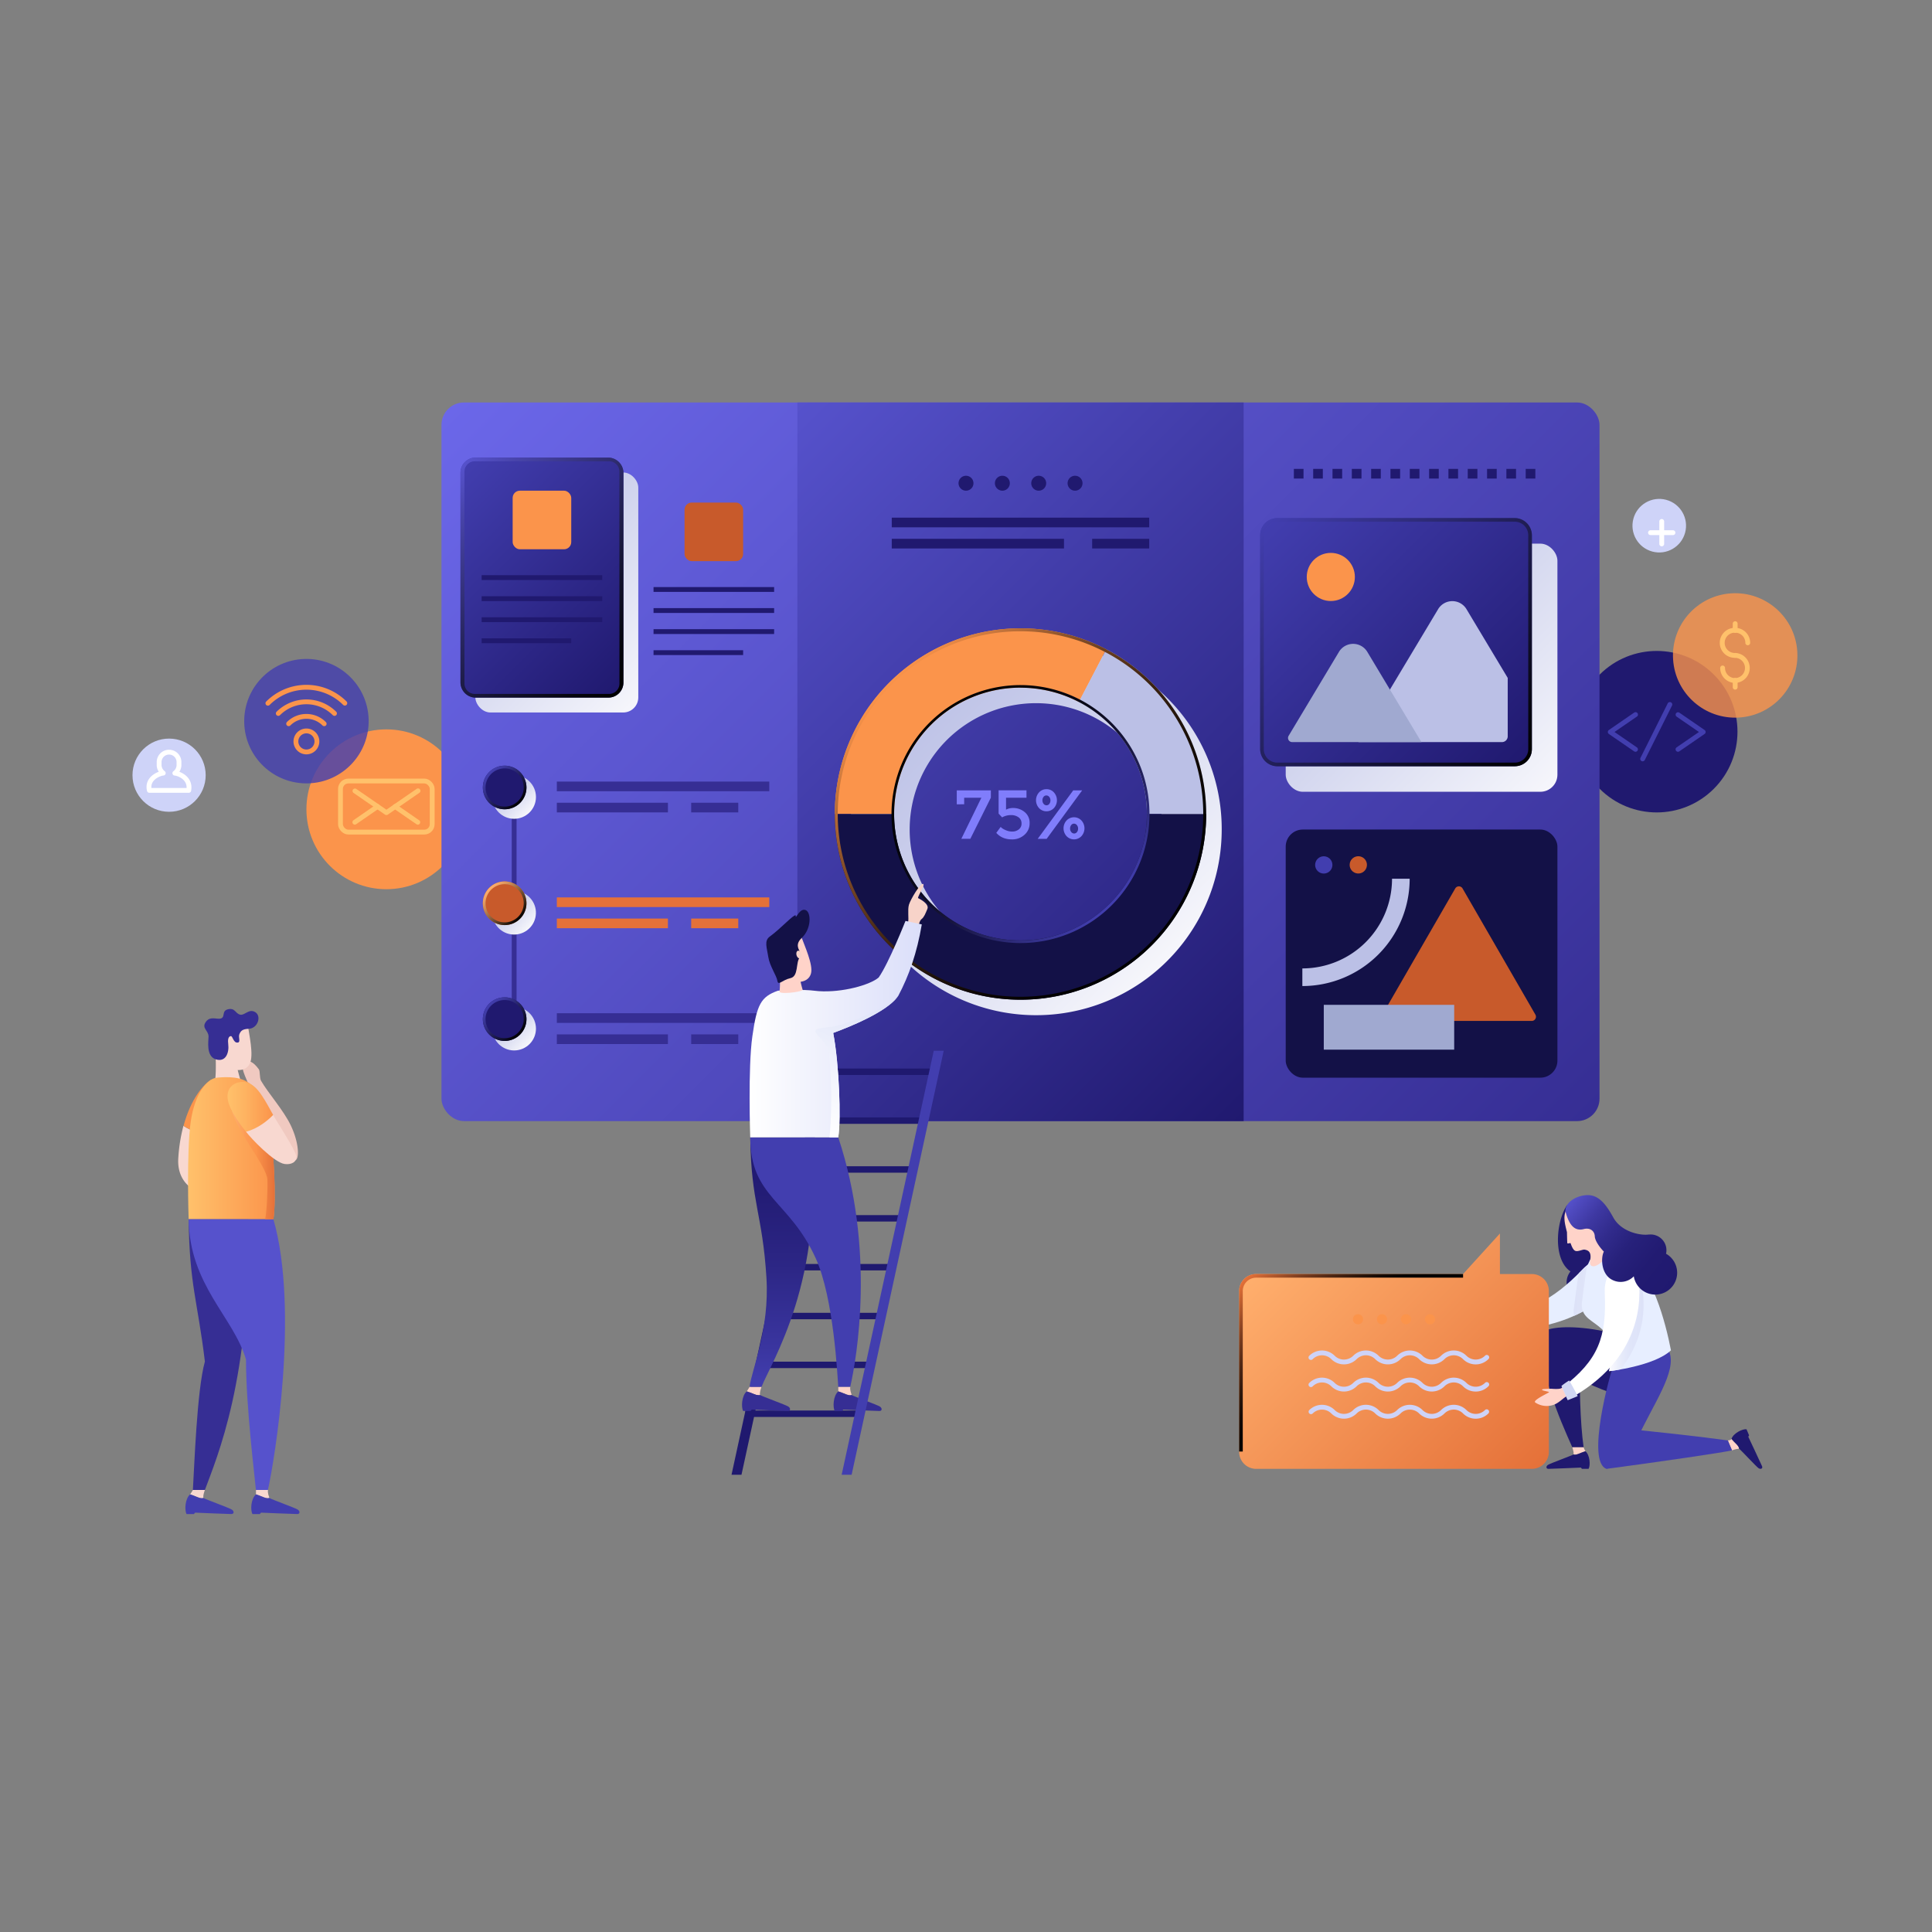 <svg id="SvgjsSvg2193" width="550" height="550" xmlns="http://www.w3.org/2000/svg" version="1.1" xmlns:xlink="http://www.w3.org/1999/xlink" xmlns:svgjs="http://svgjs.com/svgjs"><rect width="100%" height="100%" fill="#808080" stroke="none"/><defs id="SvgjsDefs2194"></defs><g id="SvgjsG2195"><svg xmlns="http://www.w3.org/2000/svg" xmlns:xlink="http://www.w3.org/1999/xlink" viewBox="0 0 1600 1200" width="550" height="550"><defs><linearGradient id="e" x1="1228.23" x2="462.02" y1="813.99" y2="47.77" gradientUnits="userSpaceOnUse"><stop offset="0" stop-color="#362e94" class="stopColor362e94 svgShape"></stop><stop offset="1" stop-color="#6b67e9" class="stopColor6b67e9 svgShape"></stop></linearGradient><linearGradient id="f" x1="1086.31" x2="603.95" y1="672.06" y2="189.7" gradientUnits="userSpaceOnUse"><stop offset="0" stop-color="#20196f" class="stopColor20196f svgShape"></stop><stop offset="1" stop-color="#5652cc" class="stopColor5652cc svgShape"></stop></linearGradient><linearGradient id="a" x1="966.69" x2="749.24" y1="595.72" y2="378.27" gradientUnits="userSpaceOnUse"><stop offset="0" stop-color="#f6f6fb" class="stopColorf6f6fb svgShape"></stop><stop offset=".1" stop-color="#eff0f9" class="stopColoreff0f9 svgShape"></stop><stop offset=".69" stop-color="#c9cdeb" class="stopColorc9cdeb svgShape"></stop><stop offset="1" stop-color="#bbc0e6" class="stopColorbbc0e6 svgShape"></stop></linearGradient><linearGradient id="g" x1="953.87" x2="736.39" y1="582.87" y2="365.4" gradientUnits="userSpaceOnUse"><stop offset="0" stop-color="#000000" class="stopColor000000 svgShape"></stop><stop offset=".13" stop-color="#040201" class="stopColor040201 svgShape"></stop><stop offset=".26" stop-color="#100905" class="stopColor100905 svgShape"></stop><stop offset=".38" stop-color="#23150b" class="stopColor23150b svgShape"></stop><stop offset=".51" stop-color="#3f2513" class="stopColor3f2513 svgShape"></stop><stop offset=".63" stop-color="#633a1e" class="stopColor633a1e svgShape"></stop><stop offset=".76" stop-color="#8e542b" class="stopColor8e542b svgShape"></stop><stop offset=".88" stop-color="#c1723a" class="stopColorc1723a svgShape"></stop><stop offset="1" stop-color="#fb944b" class="stopColorfb944b svgShape"></stop></linearGradient><linearGradient id="h" x1="1402.98" x2="1251.92" y1="775.81" y2="624.75" gradientTransform="rotate(180 1086.29 587.205)" gradientUnits="userSpaceOnUse"><stop offset="0" stop-color="#000000" class="stopColor000000 svgShape"></stop><stop offset=".15" stop-color="#010104" class="stopColor010104 svgShape"></stop><stop offset=".31" stop-color="#060610" class="stopColor060610 svgShape"></stop><stop offset=".46" stop-color="#0d0d23" class="stopColor0d0d23 svgShape"></stop><stop offset=".61" stop-color="#18163f" class="stopColor18163f svgShape"></stop><stop offset=".75" stop-color="#252363" class="stopColor252363 svgShape"></stop><stop offset=".9" stop-color="#35328e" class="stopColor35328e svgShape"></stop><stop offset="1" stop-color="#423eaf" class="stopColor423eaf svgShape"></stop></linearGradient><linearGradient id="i" x1="540.91" x2="381.37" y1="370.44" y2="210.91" xlink:href="#a"></linearGradient><linearGradient id="c" x1="528.58" x2="369.05" y1="358.12" y2="198.58" gradientUnits="userSpaceOnUse"><stop offset="0" stop-color="#20196f" class="stopColor20196f svgShape"></stop><stop offset="1" stop-color="#423eaf" class="stopColor423eaf svgShape"></stop></linearGradient><linearGradient id="j" x1="528.58" x2="369.05" y1="358.12" y2="198.58" gradientUnits="userSpaceOnUse"><stop offset="0" stop-color="#000000" class="stopColor000000 svgShape"></stop><stop offset=".11" stop-color="#05050c" class="stopColor05050c svgShape"></stop><stop offset=".3" stop-color="#13122d" class="stopColor13122d svgShape"></stop><stop offset=".56" stop-color="#292762" class="stopColor292762 svgShape"></stop><stop offset=".87" stop-color="#4844aa" class="stopColor4844aa svgShape"></stop><stop offset="1" stop-color="#5652cc" class="stopColor5652cc svgShape"></stop></linearGradient><linearGradient id="k" x1="438.57" x2="413.03" y1="472.81" y2="447.27" xlink:href="#a"></linearGradient><linearGradient id="b" x1="430.69" x2="405.15" y1="464.93" y2="439.39" gradientUnits="userSpaceOnUse"><stop offset="0" stop-color="#000000" class="stopColor000000 svgShape"></stop><stop offset=".3" stop-color="#17163e" class="stopColor17163e svgShape"></stop><stop offset=".63" stop-color="#2e2b7b" class="stopColor2e2b7b svgShape"></stop><stop offset=".87" stop-color="#3d39a1" class="stopColor3d39a1 svgShape"></stop><stop offset="1" stop-color="#423eaf" class="stopColor423eaf svgShape"></stop></linearGradient><linearGradient id="l" x1="438.57" x2="413.03" y1="568.72" y2="543.18" gradientTransform="rotate(81.99 425.799 555.908)" xlink:href="#a"></linearGradient><linearGradient id="m" x1="430.69" x2="405.15" y1="560.85" y2="535.31" gradientUnits="userSpaceOnUse"><stop offset="0" stop-color="#000000" class="stopColor000000 svgShape"></stop><stop offset=".19" stop-color="#392718" class="stopColor392718 svgShape"></stop><stop offset=".49" stop-color="#8d613c" class="stopColor8d613c svgShape"></stop><stop offset=".73" stop-color="#ca8b57" class="stopColorca8b57 svgShape"></stop><stop offset=".91" stop-color="#f1a567" class="stopColorf1a567 svgShape"></stop><stop offset="1" stop-color="#ffaf6d" class="stopColorffaf6d svgShape"></stop></linearGradient><linearGradient id="n" x1="438.57" x2="413.03" y1="664.64" y2="639.1" gradientTransform="rotate(22.5 425.784 651.868)" xlink:href="#a"></linearGradient><linearGradient id="o" x1="430.69" x2="405.15" y1="656.76" y2="631.23" xlink:href="#b"></linearGradient><linearGradient id="p" x1="1280.78" x2="1073.79" y1="456.47" y2="249.49" xlink:href="#a"></linearGradient><linearGradient id="q" x1="1259.61" x2="1052.63" y1="435.31" y2="228.32" xlink:href="#c"></linearGradient><linearGradient id="r" x1="1259.61" x2="1052.63" y1="435.31" y2="228.32" gradientUnits="userSpaceOnUse"><stop offset="0" stop-color="#000000" class="stopColor000000 svgShape"></stop><stop offset="1" stop-color="#423eaf" class="stopColor423eaf svgShape"></stop></linearGradient><linearGradient id="d" x1="1303.22" x2="1342.54" y1="866.04" y2="866.04" gradientUnits="userSpaceOnUse"><stop offset="0" stop-color="#dde2f8" class="stopColordde2f8 svgShape"></stop><stop offset=".39" stop-color="#e0e5f9" class="stopColore0e5f9 svgShape"></stop><stop offset=".68" stop-color="#e9edfb" class="stopColore9edfb svgShape"></stop><stop offset=".93" stop-color="#fafafe" class="stopColorfafafe svgShape"></stop><stop offset="1" stop-color="#ffffff" class="stopColorfff svgShape"></stop></linearGradient><linearGradient id="s" x1="1255.12" x2="1054.45" y1="1035.78" y2="835.11" gradientUnits="userSpaceOnUse"><stop offset="0" stop-color="#e57139" class="stopColore57139 svgShape"></stop><stop offset="1" stop-color="#ffaf6d" class="stopColorffaf6d svgShape"></stop></linearGradient><linearGradient id="t" x1="1130.04" x2="1039.95" y1="939.72" y2="849.62" gradientUnits="userSpaceOnUse"><stop offset=".18" stop-color="#000000" class="stopColor000000 svgShape"></stop><stop offset=".27" stop-color="#050301" class="stopColor050301 svgShape"></stop><stop offset=".38" stop-color="#150a05" class="stopColor150a05 svgShape"></stop><stop offset=".49" stop-color="#2e170b" class="stopColor2e170b svgShape"></stop><stop offset=".62" stop-color="#512814" class="stopColor512814 svgShape"></stop><stop offset=".76" stop-color="#7f3f20" class="stopColor7f3f20 svgShape"></stop><stop offset=".89" stop-color="#b55a2d" class="stopColorb55a2d svgShape"></stop><stop offset="1" stop-color="#e57139" class="stopColore57139 svgShape"></stop></linearGradient><linearGradient id="u" x1="1212.68" x2="1242.6" y1="890.98" y2="890.98" gradientTransform="matrix(-1 0 0 1 2573.85 0)" xlink:href="#d"></linearGradient><linearGradient id="v" x1="1386.27" x2="1297.77" y1="867.78" y2="796.53" gradientUnits="userSpaceOnUse"><stop offset="0" stop-color="#20196f" class="stopColor20196f svgShape"></stop><stop offset=".26" stop-color="#221b72" class="stopColor221b72 svgShape"></stop><stop offset=".46" stop-color="#27217b" class="stopColor27217b svgShape"></stop><stop offset=".63" stop-color="#312b8c" class="stopColor312b8c svgShape"></stop><stop offset=".79" stop-color="#3e38a2" class="stopColor3e38a2 svgShape"></stop><stop offset=".94" stop-color="#4f4abf" class="stopColor4f4abf svgShape"></stop><stop offset="1" stop-color="#5652cc" class="stopColor5652cc svgShape"></stop></linearGradient><linearGradient id="w" x1="155.73" x2="227.52" y1="750.89" y2="750.89" gradientUnits="userSpaceOnUse"><stop offset="0" stop-color="#ffc16b" class="stopColorffc16b svgShape"></stop><stop offset="1" stop-color="#fb944b" class="stopColorfb944b svgShape"></stop></linearGradient><linearGradient id="x" x1="191.92" x2="227.52" y1="764.7" y2="764.7" gradientUnits="userSpaceOnUse"><stop offset="0" stop-color="#ffaf6d" class="stopColorffaf6d svgShape"></stop><stop offset=".06" stop-color="#feab68" class="stopColorfeab68 svgShape"></stop><stop offset=".36" stop-color="#fc9a53" class="stopColorfc9a53 svgShape"></stop><stop offset=".56" stop-color="#fb944b" class="stopColorfb944b svgShape"></stop><stop offset="1" stop-color="#e57139" class="stopColore57139 svgShape"></stop></linearGradient><linearGradient id="y" x1="188.41" x2="226.21" y1="716.58" y2="716.58" gradientUnits="userSpaceOnUse"><stop offset="0" stop-color="#ffc16b" class="stopColorffc16b svgShape"></stop><stop offset=".39" stop-color="#feb361" class="stopColorfeb361 svgShape"></stop><stop offset="1" stop-color="#fb944b" class="stopColorfb944b svgShape"></stop></linearGradient><linearGradient id="z" x1="646.94" x2="646.94" y1="948.65" y2="741.93" gradientUnits="userSpaceOnUse"><stop offset="0" stop-color="#423eaf" class="stopColor423eaf svgShape"></stop><stop offset=".16" stop-color="#3a359f" class="stopColor3a359f svgShape"></stop><stop offset=".49" stop-color="#2c2685" class="stopColor2c2685 svgShape"></stop><stop offset=".78" stop-color="#231c75" class="stopColor231c75 svgShape"></stop><stop offset="1" stop-color="#20196f" class="stopColor20196f svgShape"></stop></linearGradient><linearGradient id="A" x1="620.82" x2="840.48" y1="652.3" y2="652.3" gradientUnits="userSpaceOnUse"><stop offset="0" stop-color="#ffffff" class="stopColorfff svgShape"></stop><stop offset=".18" stop-color="#f4f5fd" class="stopColorf4f5fd svgShape"></stop><stop offset=".7" stop-color="#d8dcf9" class="stopColord8dcf9 svgShape"></stop><stop offset="1" stop-color="#ced3f8" class="stopColorced3f8 svgShape"></stop></linearGradient><linearGradient id="B" x1="668.41" x2="721.1" y1="733.65" y2="618.15" gradientUnits="userSpaceOnUse"><stop offset="0" stop-color="#ffffff" class="stopColorfff svgShape"></stop><stop offset="1" stop-color="#dde2f8" class="stopColordde2f8 svgShape"></stop></linearGradient></defs><g data-name="Man on stairs"><g data-name="Front part"><circle cx="140.03" cy="441.98" r="30.31" fill="#ced3f8" class="colorced3f8 svgShape"></circle><path fill="none" stroke="#fff" stroke-linecap="round" stroke-linejoin="round" stroke-width="4" d="M144.8,440.3a8.56,8.56,0,0,0,3.42-6.26h0v-.11c0-.18,0-2.33,0-2.52a8.22,8.22,0,1,0-16.43,0V434h0a8.55,8.55,0,0,0,3.41,6.26c-3.09.22-13.92,4.22-11.49,14.31H156.3C158.19,444.25,147.88,440.51,144.8,440.3Z" class="colorStrokefff svgStroke"></path><circle cx="319.95" cy="470.22" r="66.19" fill="#fb944b" class="colorfb944b svgShape"></circle><rect width="75.95" height="42.3" x="281.97" y="446.81" fill="none" stroke="#ffc16b" stroke-linecap="round" stroke-linejoin="round" stroke-width="4" rx="6.54" class="colorStrokeffc16b svgStroke"></rect><path fill="#ffc16b" d="M320,475a2,2,0,0,1-1.14-.36l-26.08-18a2,2,0,0,1,2.27-3.29L320,470.55l24.95-17.19a2,2,0,1,1,2.26,3.29l-26.08,18A2,2,0,0,1,320,475Z" class="colorffc16b svgShape"></path><path fill="#ffc16b" d="M346 482.92a2 2 0 01-1.13-.36l-18.81-12.95a2 2 0 012.27-3.3l18.8 13a2 2 0 01-1.13 3.65zM293.86 482.92a2 2 0 01-1.13-3.65l18.8-13a2 2 0 012.27 3.3L295 482.56A2 2 0 01293.86 482.92z" class="colorffc16b svgShape"></path><circle cx="253.76" cy="397.24" r="51.53" fill="#423eaf" opacity=".8" transform="rotate(-1.68 253.417 396.657)" class="color423eaf svgShape"></circle><g style="mix-blend-mode:screen"><path fill="none" stroke="#fb944b" stroke-linecap="round" stroke-linejoin="round" stroke-width="4" d="M247.61,420.18a8.7,8.7,0,1,1,12.3,0A8.71,8.71,0,0,1,247.61,420.18Z" class="colorStrokefb944b svgStroke"></path><path fill="#fb944b" d="M268.47,401.36a2,2,0,0,1-1.42-.58,18.78,18.78,0,0,0-26.58,0,2,2,0,1,1-2.83-2.83,22.64,22.64,0,0,1,16.12-6.68h0A22.64,22.64,0,0,1,269.88,398a2,2,0,0,1,0,2.83A2,2,0,0,1,268.47,401.36Z" class="colorfb944b svgShape"></path><path fill="#fb944b" d="M277,392.85a2,2,0,0,1-1.41-.59,30.93,30.93,0,0,0-43.7,0,2,2,0,1,1-2.83-2.83,35,35,0,0,1,49.36,0,2,2,0,0,1-1.42,3.42Z" class="colorfb944b svgShape"></path><path fill="#fb944b" d="M285.58,384.33a2,2,0,0,1-1.41-.59,43.06,43.06,0,0,0-60.81,0,2,2,0,1,1-2.83-2.82,47,47,0,0,1,66.46,0,2,2,0,0,1-1.41,3.41Z" class="colorfb944b svgShape"></path></g><circle cx="1376.18" cy="241.14" r="22.18" fill="#ced3f8" transform="rotate(-75 1371.382 239.586)" class="colorced3f8 svgShape"></circle><path fill="#ffffff" d="M1376.18,252.44a2,2,0,0,1-2-2V231.83a2,2,0,1,1,4,0v18.61A2,2,0,0,1,1376.18,252.44Z" class="colorfff svgShape"></path><path fill="#ffffff" d="M1385.48,243.14h-18.61a2,2,0,0,1,0-4h18.61a2,2,0,0,1,0,4Z" class="colorfff svgShape"></path><circle cx="1372.04" cy="405.95" r="66.87" fill="#20196f" transform="rotate(-45 1372.04 405.952)" class="color20196f svgShape"></circle><path fill="#423eaf" d="M1360.37 430.48a1.91 1.91 0 01-.89-.21 2 2 0 01-.89-2.68l22.53-45.06a2 2 0 013.58 1.79l-22.54 45.06A2 2 0 011360.37 430.48zM1354.43 422.58a2 2 0 01-1.13-.35l-20.9-14.38a2 2 0 010-3.29l20.9-14.38a2 2 0 112.27 3.29l-18.51 12.73 18.51 12.73a2 2 0 01-1.14 3.65zM1389.65 422.58a2 2 0 01-1.65-.86 2 2 0 01.51-2.79L1407 406.21l-18.51-12.74a2 2 0 012.27-3.29l20.9 14.38a2 2 0 010 3.29l-20.9 14.38A2 2 0 011389.65 422.58z" class="color423eaf svgShape"></path><circle cx="1437.02" cy="342.77" r="51.53" fill="#fb944b" opacity=".8" transform="rotate(-3.61 1437.623 342.932)" class="colorfb944b svgShape"></circle><g style="mix-blend-mode:screen"><path fill="#ffc16b" d="M1437,344.77a12.41,12.41,0,1,1,0-24.81,2,2,0,0,1,0,4,8.41,8.41,0,1,0,0,16.81,2,2,0,0,1,0,4Z" class="colorffc16b svgShape"></path><path fill="#ffc16b" d="M1447.42 334.36a2 2 0 01-2-2 8.41 8.41 0 00-8.4-8.4 2 2 0 010-4 12.42 12.42 0 0112.4 12.4A2 2 0 011447.42 334.36zM1437 365.58a2 2 0 010-4 8.41 8.41 0 000-16.81 2 2 0 010-4 12.41 12.41 0 010 24.81z" class="colorffc16b svgShape"></path><path fill="#ffc16b" d="M1437 365.58a12.42 12.42 0 01-12.41-12.4 2 2 0 014 0 8.41 8.41 0 008.41 8.4 2 2 0 010 4zM1437 324a2 2 0 01-2-2v-5.51a2 2 0 014 0V322A2 2 0 011437 324z" class="colorffc16b svgShape"></path><path fill="#ffc16b" d="M1437,371.1a2,2,0,0,1-2-2v-5.52a2,2,0,1,1,4,0v5.52A2,2,0,0,1,1437,371.1Z" class="colorffc16b svgShape"></path></g><rect width="959.04" height="595.13" x="365.61" y="133.32" fill="url(#e)" rx="18.56"></rect><rect width="369.59" height="595.13" x="660.34" y="133.32" fill="url(#f)"></rect><path d="M929.06,350.64A153.75,153.75,0,1,0,1011.77,487,153,153,0,0,0,929.06,350.64ZM906.36,579.8A104.65,104.65,0,1,1,962.65,487,104.12,104.12,0,0,1,906.36,579.8Z" style="mix-blend-mode:multiply" fill="url(#a)"></path><path fill="#807dfb" d="M792.35 466.11V454.57h28.24v6l-17 34.1h-7.46l16.59-34H798.49v5.4zM850.09 454.51v6.14H833.16v9.88a11.77 11.77 0 015.74-1.38 14.73 14.73 0 019.7 3.38 11.32 11.32 0 014.08 9.19 12.37 12.37 0 01-4.25 9.61A15 15 0 01838 495.15q-8.09 0-12.91-5.4l3.61-4.93c.31.3.72.67 1.24 1.09a16.09 16.09 0 003.18 1.69 12.94 12.94 0 005.28 1.06 8.63 8.63 0 005.23-1.72 5.83 5.83 0 002.35-5 5.94 5.94 0 00-2.5-5.11 10.43 10.43 0 00-6.31-1.81 14.8 14.8 0 00-7.26 1.9L827 473.8V454.51zM872.82 456.26a9.68 9.68 0 010 12.95 8.47 8.47 0 01-12.36 0 9.68 9.68 0 010-12.94 8.12 8.12 0 016.2-2.7A8 8 0 01872.82 456.26zm23.37-1.69L866.8 494.69h-7.41l29.39-40.12zM869 465.73a4.57 4.57 0 00.92-2.9 4.42 4.42 0 00-1-2.9 3 3 0 00-2.38-1.17 2.85 2.85 0 00-2.33 1.17 4.61 4.61 0 00-.92 2.9 4.39 4.39 0 001 2.9 3 3 0 002.38 1.18A2.82 2.82 0 00869 465.73zm26.63 13.78a9.67 9.67 0 010 12.94 8.47 8.47 0 01-12.37 0 9.67 9.67 0 010-12.94 8.47 8.47 0 0112.37 0zm-3.73 9.58a4.56 4.56 0 00.92-2.89 4.39 4.39 0 00-1-2.9 3 3 0 00-2.38-1.18 2.8 2.8 0 00-2.32 1.18 4.51 4.51 0 00-.92 2.9 4.37 4.37 0 001 2.89 3 3 0 002.39 1.18A2.82 2.82 0 00891.88 489.09z" class="color807dfb svgShape"></path><path fill="#fb944b" d="M845.13,320.36A153.77,153.77,0,0,0,691.35,474.13h49.12a104.64,104.64,0,0,1,153-92.8l22.7-43.56A153.09,153.09,0,0,0,845.13,320.36Z" class="colorfb944b svgShape"></path><path d="M916.2,337.77l-22.7,43.56a104.64,104.64,0,0,1,56.29,92.8h49.12A153.74,153.74,0,0,0,916.2,337.77Z" style="mix-blend-mode:multiply" fill="#bbc0e6" class="colorbbc0e6 svgShape"></path><path d="M949.79,474.13a104.66,104.66,0,0,1-209.32,0H691.35a153.78,153.78,0,0,0,307.56,0Z" style="mix-blend-mode:screen" fill="#131147" class="color131147 svgShape"></path><path d="M845.13,320.36A153.78,153.78,0,1,0,998.91,474.13,153.77,153.77,0,0,0,845.13,320.36Zm0,305.12A151.35,151.35,0,1,1,996.48,474.13,151.35,151.35,0,0,1,845.13,625.48Z" style="mix-blend-mode:screen" fill="url(#g)"></path><path d="M845.13,581A106.82,106.82,0,1,0,738.31,474.13,106.81,106.81,0,0,0,845.13,581Zm0-211.48A104.66,104.66,0,1,1,740.47,474.13,104.66,104.66,0,0,1,845.13,369.47Z" style="mix-blend-mode:screen" fill="url(#h)"></path><circle cx="799.97" cy="200.17" r="6.2" fill="#20196f" transform="rotate(-80.78 799.995 200.161)" class="color20196f svgShape"></circle><circle cx="830.08" cy="200.17" r="6.2" fill="#20196f" transform="rotate(-84.67 830.108 200.153)" class="color20196f svgShape"></circle><circle cx="860.18" cy="200.17" r="6.2" fill="#20196f" transform="rotate(-80.78 860.208 200.156)" class="color20196f svgShape"></circle><circle cx="890.29" cy="200.17" r="6.2" fill="#20196f" transform="rotate(-80.78 890.314 200.159)" class="color20196f svgShape"></circle><rect width="213.21" height="8" x="738.52" y="228.7" fill="#20196f" class="color20196f svgShape"></rect><rect width="47.25" height="8" x="904.48" y="246.22" fill="#20196f" class="color20196f svgShape"></rect><rect width="142.62" height="8" x="738.52" y="246.22" fill="#20196f" class="color20196f svgShape"></rect><rect width="134.92" height="198.75" x="393.68" y="191.3" rx="12.46" style="mix-blend-mode:multiply" fill="url(#i)"></rect><rect width="134.92" height="198.75" x="381.36" y="178.97" rx="12.46" style="mix-blend-mode:screen" fill="url(#c)"></rect><path d="M503.81,179h-110a12.46,12.46,0,0,0-12.46,12.47V365.26a12.46,12.46,0,0,0,12.46,12.46h110a12.46,12.46,0,0,0,12.47-12.46V191.44A12.47,12.47,0,0,0,503.81,179ZM513,366.13a8.56,8.56,0,0,1-8.55,8.55H393.21a8.57,8.57,0,0,1-8.55-8.55V190.57a8.57,8.57,0,0,1,8.55-8.55H504.42a8.56,8.56,0,0,1,8.55,8.55Z" style="mix-blend-mode:screen" fill="url(#j)"></path><rect width="48.52" height="48.52" x="424.56" y="206.37" rx="5.96" style="mix-blend-mode:screen" fill="#fb944b" class="colorfb944b svgShape"></rect><rect width="99.87" height="4" x="398.88" y="276.35" fill="#20196f" class="color20196f svgShape"></rect><rect width="99.87" height="4" x="398.88" y="293.79" fill="#20196f" class="color20196f svgShape"></rect><rect width="99.87" height="4" x="398.88" y="311.22" fill="#20196f" class="color20196f svgShape"></rect><rect width="74.2" height="4" x="398.88" y="328.66" fill="#20196f" class="color20196f svgShape"></rect><rect width="48.52" height="48.52" x="566.91" y="216.2" rx="5.96" style="mix-blend-mode:screen" fill="#c85a2b" class="colorc85a2b svgShape"></rect><rect width="99.87" height="4" x="541.23" y="286.18" fill="#20196f" class="color20196f svgShape"></rect><rect width="99.87" height="4" x="541.23" y="303.62" fill="#20196f" class="color20196f svgShape"></rect><rect width="99.87" height="4" x="541.23" y="321.06" fill="#20196f" class="color20196f svgShape"></rect><rect width="74.2" height="4" x="541.23" y="338.49" fill="#20196f" class="color20196f svgShape"></rect><path fill="#362e94" d="M425.8 539.89a2 2 0 01-2-2v-59.8a2 2 0 014 0v59.8A2 2 0 01425.8 539.89zM425.8 635.81a2 2 0 01-2-2V574a2 2 0 014 0v59.8A2 2 0 01425.8 635.81z" class="color362e94 svgShape"></path><circle cx="425.8" cy="460.04" r="18.06" style="mix-blend-mode:multiply" fill="url(#k)"></circle><circle cx="417.92" cy="452.16" r="18.06" style="mix-blend-mode:screen" fill="#20196f" class="color20196f svgShape"></circle><path d="M417.92,434.1A18.06,18.06,0,1,0,436,452.16,18.07,18.07,0,0,0,417.92,434.1Zm0,33.86a15.8,15.8,0,1,1,15.8-15.8A15.8,15.8,0,0,1,417.92,468Z" style="mix-blend-mode:screen" fill="url(#b)"></path><circle cx="425.8" cy="555.95" r="18.06" transform="rotate(-81.99 425.758 555.944)" style="mix-blend-mode:multiply" fill="url(#l)"></circle><circle cx="417.92" cy="548.08" r="18.06" transform="rotate(-82.01 417.898 548.07)" style="mix-blend-mode:screen" fill="#c85a2b" class="colorc85a2b svgShape"></circle><path d="M417.92,530A18.06,18.06,0,1,0,436,548.08,18.07,18.07,0,0,0,417.92,530Zm0,33.85a15.8,15.8,0,1,1,15.8-15.79A15.8,15.8,0,0,1,417.92,563.87Z" style="mix-blend-mode:screen" fill="url(#m)"></path><circle cx="425.8" cy="651.87" r="18.06" transform="rotate(-22.5 425.806 651.877)" style="mix-blend-mode:multiply" fill="url(#n)"></circle><circle cx="417.92" cy="643.99" r="18.06" transform="rotate(-22.5 417.916 643.984)" style="mix-blend-mode:screen" fill="#20196f" class="color20196f svgShape"></circle><path d="M417.92,625.94A18.06,18.06,0,1,0,436,644,18.06,18.06,0,0,0,417.92,625.94Zm0,33.85a15.8,15.8,0,1,1,15.8-15.8A15.8,15.8,0,0,1,417.92,659.79Z" style="mix-blend-mode:screen" fill="url(#o)"></path><rect width="175.94" height="8" x="461.14" y="447.27" fill="#362e94" class="color362e94 svgShape"></rect><rect width="38.99" height="8" x="572.41" y="464.8" fill="#362e94" class="color362e94 svgShape"></rect><rect width="92.01" height="8" x="461.14" y="464.8" fill="#362e94" class="color362e94 svgShape"></rect><rect width="175.94" height="8" x="461.14" y="543.19" fill="#e57139" class="colore57139 svgShape"></rect><rect width="38.99" height="8" x="572.41" y="560.71" fill="#e57139" class="colore57139 svgShape"></rect><rect width="92.01" height="8" x="461.14" y="560.71" fill="#e57139" class="colore57139 svgShape"></rect><rect width="175.94" height="8" x="461.14" y="639.11" fill="#362e94" class="color362e94 svgShape"></rect><rect width="38.99" height="8" x="572.41" y="656.63" fill="#362e94" class="color362e94 svgShape"></rect><rect width="92.01" height="8" x="461.14" y="656.63" fill="#362e94" class="color362e94 svgShape"></rect><rect width="225.02" height="205.5" x="1064.77" y="250.22" rx="14.14" style="mix-blend-mode:multiply" fill="url(#p)"></rect><rect width="225.02" height="205.5" x="1043.61" y="229.06" rx="14.14" style="mix-blend-mode:screen" fill="url(#q)"></rect><path d="M1254.5,229.06H1057.75a14.14,14.14,0,0,0-14.14,14.14V420.43a14.14,14.14,0,0,0,14.14,14.14H1254.5a14.14,14.14,0,0,0,14.13-14.14V243.2A14.14,14.14,0,0,0,1254.5,229.06Zm11.13,191.37a11.15,11.15,0,0,1-11.13,11.14H1057.75a11.16,11.16,0,0,1-11.14-11.14V243.2a11.16,11.16,0,0,1,11.14-11.14H1254.5a11.15,11.15,0,0,1,11.13,11.14Z" style="mix-blend-mode:screen" fill="url(#r)"></path><circle cx="1102.12" cy="277.81" r="19.93" style="mix-blend-mode:screen" fill="#fb944b" class="colorfb944b svgShape"></circle><path d="M1248.63,409.79V361.42l-34.14-56.93a13.7,13.7,0,0,0-23.5,0l-66,110.08h118.9A4.77,4.77,0,0,0,1248.63,409.79Z" style="mix-blend-mode:multiply" fill="#bbc0e6" class="colorbbc0e6 svgShape"></path><path d="M1108.86,339.87l-41.68,69.5a3.43,3.43,0,0,0,2.94,5.2h107.05l-44.81-74.7A13.7,13.7,0,0,0,1108.86,339.87Z" style="mix-blend-mode:multiply" fill="#a0a9d0" class="colora0a9d0 svgShape"></path><rect width="225.02" height="205.5" x="1064.77" y="486.99" rx="14.14" style="mix-blend-mode:screen" fill="#131147" class="color131147 svgShape"></rect><path d="M1205.19,535.74l-60.35,104.53a3.49,3.49,0,0,0,3,5.23h120.71a3.49,3.49,0,0,0,3-5.23l-60.35-104.53A3.49,3.49,0,0,0,1205.19,535.74Z" style="mix-blend-mode:screen" fill="#c85a2b" class="colorc85a2b svgShape"></path><rect width="108" height="37.12" x="1096.3" y="632.16" style="mix-blend-mode:multiply" fill="#a0a9d0" class="colora0a9d0 svgShape"></rect><circle cx="1096.3" cy="516.29" r="7.16" transform="rotate(-67.5 1096.295 516.292)" style="mix-blend-mode:screen" fill="#423eaf" class="color423eaf svgShape"></circle><circle cx="1124.96" cy="516.29" r="7.16" transform="rotate(-84.46 1124.898 516.311)" style="mix-blend-mode:screen" fill="#c85a2b" class="colorc85a2b svgShape"></circle><path d="M1078.55,602V616.6a88.88,88.88,0,0,0,88.88-88.88h-14.61A74.27,74.27,0,0,1,1078.55,602Z" style="mix-blend-mode:multiply" fill="#bbc0e6" class="colorbbc0e6 svgShape"></path><path fill="#20196f" d="M1271.52 196.33h-8v-8h8zm-16 0h-8v-8h8zm-16 0h-8v-8h8zm-16 0h-8v-8h8zm-16 0h-8v-8h8zm-16 0h-8v-8h8zm-16 0h-8v-8h8zm-16 0h-8v-8h8zm-16 0h-8v-8h8zm-16 0h-8v-8h8zm-16 0h-8v-8h8zm-16 0h-8v-8h8zm-16 0h-8v-8h8zM1276.17 906.11c0 33.47 14.4 66.57 25.94 92.47h9.37c-2.93-21-3.45-49.39-3.45-84.62C1297.5 906.11 1288.38 903.65 1276.17 906.11z" class="color20196f svgShape"></path><path fill="#ffd3c9" d="M1313,1001.84a15.41,15.41,0,0,1-1.51-3.26h-9.37c.89,3,1.3,4.67,1,5.93C1305.38,1005.4,1308.77,1003.1,1313,1001.84Z" class="colorffd3c9 svgShape"></path><path fill="#20196f" d="M1313 1001.84c-4.22 1.26-7.61 3.56-9.92 2.67-1.23.89-19.29 7.39-21.13 8.64s-1.61 3.29.39 3.29c2.91 0 26.89-1.06 26.89-1.06.49.53.88 1.06.88 1.06h5.48C1317.22 1013.61 1316.77 1005.1 1313 1001.84zM1276.17 906.11c0-12.16 69.35-10.17 106.91 20.7-3.67 11.84-14.4 26.77-26 34.15C1346.25 957.39 1276.17 938.86 1276.17 906.11z" class="color20196f svgShape"></path><path fill="#f8d8d0" d="M1263.12,940.82c-1.82,1.3-4.51-.61-7.34,1.94-4.6,4.14-11,4.39-9.56,5.3,3.92,2.46,9.12.05,9.12.05L1266,950l1.3-.87Z" class="colorf8d8d0 svgShape"></path><path fill="#20196f" d="M1322.25,852.28c3.87-5.75-6.21-16.51-8.93-20.34-3.63-5.14-15.6-33.91-15.6-33.91-9.42,14.45-11.52,45.18,2.87,54.92a14.29,14.29,0,1,0,21.66-.67Z" class="color20196f svgShape"></path><path fill="#e7eeff" d="M1340.76,860.78c4-5.13.91-15.14-5.22-17.23s-15.16-2.33-24.87,7.68c-25.36,26.12-43.94,35.2-81.27,39.46,0,0-.32,7.47-.69,10.95C1297.81,904.62,1327.42,878,1340.76,860.78Z" class="colore7eeff svgShape"></path><path fill="#d1d7f3" d="M1267.94,950.35c-1.18-2.32-5.23-10.24-5.63-10.79a53,53,0,0,1,6.17-4.95c1.3,1.85,7.82,12.09,7.75,12.47-.79.51-5.17,2.59-7.07,3.49Z" class="colord1d7f3 svgShape"></path><path d="M1340.76,860.78c4-5.13.91-15.14-5.22-17.23s-15.16-2.33-24.87,7.68c-1.05,1.08-2.07,2.08-3.09,3.1-1,3.55-1.65,10.77-4.17,29a16.46,16.46,0,0,0,.25,6.37A95.63,95.63,0,0,0,1340.76,860.78Z" style="mix-blend-mode:multiply" fill="url(#d)"></path><path fill="url(#s)" d="M1268.63,1016.44H1040.28a14.07,14.07,0,0,1-14.07-14.07V869.18a14.07,14.07,0,0,1,14.07-14.07h171.37l30.53-33.59v33.59h26.45a14.07,14.07,0,0,1,14.07,14.07v133.19A14.07,14.07,0,0,1,1268.63,1016.44Z"></path><path d="M1029.21,1002.1V869.18a11.09,11.09,0,0,1,11.07-11.07h171.37v-3H1040.28a14.07,14.07,0,0,0-14.07,14.07V1002.1Z" style="mix-blend-mode:screen" fill="url(#t)"></path><path fill="#ced3f8" d="M1222.12 929.93a14.74 14.74 0 01-10.51-4.35 10.86 10.86 0 00-15.36 0 14.9 14.9 0 01-21 0 10.89 10.89 0 00-15.37 0 14.88 14.88 0 01-21 0 10.86 10.86 0 00-15.36 0 14.88 14.88 0 01-21 0 10.89 10.89 0 00-15.37 0 2 2 0 11-2.83-2.82 14.88 14.88 0 0121 0 10.89 10.89 0 0015.37 0 14.86 14.86 0 0121 0 10.9 10.9 0 0015.37 0 14.89 14.89 0 0121 0 10.89 10.89 0 0015.38 0 14.86 14.86 0 0121 0 10.89 10.89 0 0015.36 0 2 2 0 112.83 2.82A14.76 14.76 0 011222.12 929.93zM1222.12 952.42a14.74 14.74 0 01-10.51-4.35 10.86 10.86 0 00-15.36 0 14.9 14.9 0 01-21 0 10.89 10.89 0 00-15.37 0 14.88 14.88 0 01-21 0 10.86 10.86 0 00-15.36 0 14.88 14.88 0 01-21 0 10.89 10.89 0 00-15.37 0 2 2 0 11-2.83-2.82 14.88 14.88 0 0121 0 10.89 10.89 0 0015.37 0 14.86 14.86 0 0121 0 10.9 10.9 0 0015.37 0 14.88 14.88 0 0121 0 10.9 10.9 0 0015.38 0 14.86 14.86 0 0121 0 10.89 10.89 0 0015.36 0 2 2 0 112.83 2.82A14.76 14.76 0 011222.12 952.42zM1222.12 974.91a14.74 14.74 0 01-10.51-4.35 10.86 10.86 0 00-15.36 0 14.91 14.91 0 01-21 0 10.89 10.89 0 00-15.37 0 14.88 14.88 0 01-21 0 10.86 10.86 0 00-15.36 0 14.89 14.89 0 01-21 0 10.89 10.89 0 00-15.37 0 2 2 0 01-2.83-2.83 14.9 14.9 0 0121 0 10.88 10.88 0 0015.37 0 14.87 14.87 0 0121 0 10.88 10.88 0 0015.37 0 14.9 14.9 0 0121 0 10.89 10.89 0 0015.38 0 14.87 14.87 0 0121 0 10.86 10.86 0 0015.36 0 2 2 0 112.83 2.83A14.76 14.76 0 011222.12 974.91z" class="colorced3f8 svgShape"></path><g style="mix-blend-mode:screen"><circle cx="1124.64" cy="892.55" r="4.21" fill="#fb944b" class="colorfb944b svgShape"></circle><circle cx="1144.52" cy="892.55" r="4.21" fill="#fb944b" class="colorfb944b svgShape"></circle><circle cx="1164.39" cy="892.55" r="4.21" fill="#fb944b" class="colorfb944b svgShape"></circle><circle cx="1184.27" cy="892.55" r="4.21" fill="#fb944b" class="colorfb944b svgShape"></circle></g><path fill="#ffd3c9" d="M1295.45 947.72c-1.56 1.15-1.86 2.38-5.41 2.53s-4.88-.27-6.53-.14-6.66 0-6.5.84 6 1.45 5.83 2-13.76 6.64-11.46 8.5a17.11 17.11 0 0016.28 1.56c4.56-2.07 7.64-6.11 10.69-7C1300.77 952.48 1299 949.13 1295.45 947.72zM1433.93 991.65c-.15 1.11-3 1.26-3 1.26l3.45 8.21a21.81 21.81 0 015.85-1.35C1440.16 997.29 1436.73 995.06 1433.93 991.65z" class="colorffd3c9 svgShape"></path><path fill="#20196f" d="M1433.93,991.65c2.8,3.41,6.23,5.64,6.3,8.12,1.3.78,14.28,14.92,16.15,16.13s3.66.21,2.88-1.63c-1.12-2.68-11.39-24.39-11.39-24.39.3-.65.64-1.22.64-1.22l-2.13-5C1443.14,983.2,1435.47,986.9,1433.93,991.65Z" class="color20196f svgShape"></path><path fill="#423eaf" d="M1430.93,992.91l3.45,8.21c-6.94,1.73-58.26,9.24-103.94,15.33l10.3-33.77C1378.63,986.5,1407.1,989.61,1430.93,992.91Z" class="color423eaf svgShape"></path><path fill="#423eaf" d="M1382.41,919.51c6.54,16.25-13.33,43.29-26.65,72.38-1.08,2.38-13.89,20.38-25.32,24.56-17.15-5.89,2.9-78.76,5.84-86.2C1341.78,934.17,1382.41,919.51,1382.41,919.51Z" class="color423eaf svgShape"></path><path fill="#e7eeff" d="M1383.81,918.28c-13.83,13.09-51.24,17.27-51.24,17.27,10.17-45.26-25.58-34.51-22.4-57.51,2.83-20.45,3.28-27,4.56-30.14,7.77-18.79,17.42-16.67,32.87-7.7C1368,852,1379.42,895.26,1383.81,918.28Z" class="colore7eeff svgShape"></path><path d="M1331.74,872.39c-2.19-13.77,3.43-20.86,8.76-24.51s15.19-.11,16.92,6.16c4.48,16.26,9.68,47.65-15.2,80-5,1-9.65,1.47-9.65,1.47,2.72-12.1,2.25-20.16.17-25.95C1334.65,898.87,1334.05,887,1331.74,872.39Z" style="mix-blend-mode:multiply" fill="url(#u)"></path><path fill="#ffffff" d="M1356.58,855.65c-1-6.42-10.4-11-16.11-8S1328.38,857.06,1329,871c1.62,36.36-5.27,55.4-35.19,78.13,0,0,3.14,6.83,4.59,10C1359.33,926.41,1360,877.16,1356.58,855.65Z" class="colorfff svgShape"></path><path fill="#d1d7f3" d="M1298.3,959.59s-4.8-11.1-5.22-11.78a53.79,53.79,0,0,1,6.46-4.55c1.19,1.93,7,12.56,7,12.94C1305.43,956.79,1298.3,959.59,1298.3,959.59Z" class="colord1d7f3 svgShape"></path><path fill="#ffd3c9" d="M1332.27,837.21h0a26.39,26.39,0,0,1-3.57-17.2s2.18-11.31-2-20c-5.27-11-24.13-5.78-28-.92-4.76,6.79-3.12,13-1,21.36,0,0,.14,8.56.3,9.07.23.74,2.39-.32,2.64,0s1.49,5,3.64,6.23,6.26-1.13,7.93-.87c2.59.4,5.85,1.5,4.83,8.08C1314.55,853,1326.38,849,1332.27,837.21Z" class="colorffd3c9 svgShape"></path><path fill="url(#v)" d="M1379.75,838.31a13.08,13.08,0,0,0-13.94-15.92l-.5,0h0c-7.34.94-22.86-2.38-29.3-14.21-7.44-13.65-14.14-19.74-24.06-18.23s-15.92,7.63-15.55,13.18c3.73,14.37,9.5,16.2,15.27,14.72,5.19-1.34,8.88,1.6,9.06,6,.15,3.81,4.37,9.51,7.51,12.65-2.81,5.73-2,19.08,7.08,23.49a15.11,15.11,0,0,0,17.72-3,18.74,18.74,0,0,0,.72,2.91,18.08,18.08,0,1,0,26-21.6Z"></path><path fill="#f0c9c0" d="M244.75,760.86c3.18-1.46,3-14.38-4-29-6.14-12.7-18.64-26.56-24.56-36.79-1.35-2.33-.68-8-1.85-9.56-9.94-13.49-13.78-2.57-13.12.64.74,3.58,7.86,20,10.53,23.44S232.86,766.3,244.75,760.86Z" class="colorf0c9c0 svgShape"></path><path fill="#362e94" d="M156.23,809.72c.68,54.68,7.42,67.62,13.45,117.85-6.61,23.55-8.76,87.19-9.94,106.37h9.94c9.73-26.6,38.56-92,36-224.22Z" class="color362e94 svgShape"></path><path fill="#f8d8d0" d="M157.43,1037.57a41.75,41.75,0,0,0,2.31-3.63h9.94c-1,2.8-1.56,5.19-1.18,6.6C165.92,1041.53,162.14,1039,157.43,1037.57Z" class="colorf8d8d0 svgShape"></path><path fill="#423eaf" d="M157.43,1037.57c4.71,1.4,8.49,4,11.07,3,1.37,1,21.5,8.24,23.55,9.64s1.79,3.66-.43,3.66c-3.24,0-30-1.17-30-1.17-.54.58-1,1.17-1,1.17h-6.11C152.72,1050.68,153.22,1041.2,157.43,1037.57Z" class="color423eaf svgShape"></path><path fill="#f8d8d0" d="M205.23,649.09c.82,6.37,5.27,25.18,1.53,32-3.06,5.58-9.36,6.52-19.5,3.07s-10.55-21.87-11.89-27.19C173.27,648.52,203.51,635.7,205.23,649.09Z" class="colorf8d8d0 svgShape"></path><path fill="#f8d8d0" d="M196.37 683.78c.56 3.24 2.46 9.62 2.46 9.62-1.4 1.89-10.51 5-20.49-.71.72-6 .24-19.73.24-19.73zM147.65 759.18c-1.23 19 12 25.39 12 25.39l7.94-46.23c-7-1.19-11.51-3.17-15.67-6A135.75 135.75 0 00147.65 759.18z" class="colorf8d8d0 svgShape"></path><path fill="#fb944b" d="M152,732.34c4.16,2.83,8.62,4.81,15.67,6l7.63-44.42C168.55,697.73,158,710.08,152,732.34Z" class="colorfb944b svgShape"></path><path fill="url(#w)" d="M178.34,692.69c-6,1.29-16.79,11.09-20.4,36.34s-1.71,80.69-1.71,80.69h70.2c2.5-15.24.56-62.27-4.56-85.94-2.75-12.71-9.08-24.59-19.94-29.3C192.59,690.42,178.34,692.69,178.34,692.69Z"></path><path fill="#5652cc" d="M156.23,809.72c.68,54.68,37.22,80.95,47.49,116.21,0,40,7.55,99.23,8.22,108h9.93c5.4-23.63,26.14-148.6,4.56-224.22Z" class="color5652cc svgShape"></path><path fill="#f8d8d0" d="M212,1037.57c0-1.65,0-3.63,0-3.63h9.93c-.37,2.8.79,5.19,1.17,6.6C220.45,1041.53,216.68,1039,212,1037.57Z" class="colorf8d8d0 svgShape"></path><path fill="#423eaf" d="M212,1037.57c4.71,1.4,8.48,4,11.07,3,1.36,1,21.5,8.24,23.55,9.64s1.79,3.66-.43,3.66c-3.25,0-30-1.17-30-1.17-.54.58-1,1.17-1,1.17h-6.11C207.26,1050.68,207.75,1041.2,212,1037.57Z" class="color423eaf svgShape"></path><path fill="url(#x)" d="M226.43,809.72c2.5-15.24.56-62.27-4.56-85.94-.1-.48-.22-1-.34-1.45l-29.61-2.66c5.13,18.67,29.13,46.55,29.5,57.24s-.75,28.49-1.87,32.81Z"></path><path fill="#f8d8d0" d="M203.72,737.21c4.14,5.58,23.16,25.54,32,26.77,5.33.73,10.23-1.49,9.63-6.52s-16.9-29.79-19.14-34.11C221.87,723.78,203.72,737.21,203.72,737.21Z" class="colorf8d8d0 svgShape"></path><path fill="url(#y)" d="M226.21,723.35c-3.11-5.62-6-11.09-9.31-16-3.78-5.7-8.71-11.26-15.78-11.37s-15.44,5.07-11.85,17.44c1.58,5.45,7.06,14.74,14.45,23.83C214,734.55,222,727.68,226.21,723.35Z"></path><path fill="#362e94" d="M196.88,663.41c2.6-.33.41-4.34,1.3-6.72,1.08-2.87,2.48-4.49,7.85-4.7,7.43-.29,10.69-10.39,5.46-13.71s-8.74,2.73-12.39,2.05c-4.26-.8-4.22-5.86-10.2-4.5-5.51,1.25-2.26,6.09-5.68,7.51S173.64,640.68,170,647c-2.73,4.71,2.6,6.51,2.72,11.31.08,3-2.45,16.36,6,19s11.17-5.83,10.29-12.59c-.44-3.38-.07-6.37,2.11-6.67C192.77,657.81,193.16,663.87,196.88,663.41Z" class="color362e94 svgShape"></path><polygon fill="#20196f" points="605.82 1021.32 614.07 1021.32 690.33 670.19 682.08 670.19 605.82 1021.32" class="color20196f svgShape"></polygon><rect width="93.33" height="5.33" x="678.88" y="684.93" fill="#1f196f" class="color1f196f svgShape"></rect><rect width="93.33" height="5.33" x="670.09" y="725.39" fill="#1f196f" class="color1f196f svgShape"></rect><rect width="93.33" height="5.33" x="661.3" y="765.84" fill="#1f196f" class="color1f196f svgShape"></rect><rect width="93.33" height="5.33" x="652.52" y="806.3" fill="#1f196f" class="color1f196f svgShape"></rect><rect width="93.33" height="5.33" x="643.73" y="846.76" fill="#1f196f" class="color1f196f svgShape"></rect><rect width="93.33" height="5.33" x="634.94" y="887.22" fill="#1f196f" class="color1f196f svgShape"></rect><rect width="93.33" height="5.33" x="626.15" y="927.67" fill="#1f196f" class="color1f196f svgShape"></rect><rect width="93.33" height="5.33" x="617.37" y="968.13" fill="#1f196f" class="color1f196f svgShape"></rect><path fill="#f7d3c9" d="M752.05,563.69c.72-2.88-.54-10.23.68-14.41S762,531.49,764.36,532c2.16.49-4,9.56-4.14,11.71,2.06,1,9.47,5,7.81,9s-2.78,6.9-4.86,8.48c-1.69,1.29-2.39,5.14-2.39,5.14Z" class="colorf7d3c9 svgShape"></path><path fill="url(#z)" d="M621.34,741.93c.68,54.54,10.12,63.3,13.39,116.15,2.66,43.1-12.17,76-14,90.57h9.91c7.28-19.31,53.73-89.81,40-206.72Z"></path><path fill="#ffd3c9" d="M618.41,952.27a39.61,39.61,0,0,0,2.3-3.62h9.91c-1,2.8-1.55,5.19-1.17,6.59C626.87,956.22,623.11,953.68,618.41,952.27Z" class="colorffd3c9 svgShape"></path><path fill="#362e94" d="M618.41,952.27c4.7,1.41,8.46,4,11,3,1.36,1,21.45,8.21,23.5,9.61s1.78,3.65-.43,3.65c-3.24,0-29.92-1.17-29.92-1.17-.54.59-1,1.17-1,1.17h-6.09C613.71,965.36,614.2,955.9,618.41,952.27Z" class="color362e94 svgShape"></path><path fill="#423eaf" d="M621.34,741.93c0,49.71,32.45,52,54.25,100.21,15,33.12,17.95,97.76,18.62,106.51h9.9c5.39-23.57,21.09-113.54-9.9-206.72Z" class="color423eaf svgShape"></path><path fill="#ffd3c9" d="M694.24,952.27c0-1.64,0-3.62,0-3.62h9.9c-.37,2.8.79,5.19,1.17,6.59C702.7,956.22,698.93,953.68,694.24,952.27Z" class="colorffd3c9 svgShape"></path><path fill="#362e94" d="M694.24,952.27c4.69,1.41,8.46,4,11,3,1.36,1,21.45,8.21,23.5,9.61s1.78,3.65-.43,3.65c-3.24,0-29.92-1.17-29.92-1.17-.54.59-1,1.17-1,1.17h-6.09C689.54,965.36,690,955.9,694.24,952.27Z" class="color362e94 svgShape"></path><path fill="url(#A)" d="M749.89,562.67s-13.85,35-22.22,46.86c-7.06,6.11-29.93,12.62-49.73,11.29l-7-.7c-10.54-.83-26.68.33-26.68.33-14.24,5.06-17.43,11.51-21.18,37.71s-1.77,83.77-1.77,83.77h72.87c2.5-15.26.72-61.21-4.18-86.49,13.76-5.05,45.09-17.65,53.92-30.74,8.85-16.67,15.45-35.39,19.47-59.14C763.42,565.56,757.29,564.29,749.89,562.67Z"></path><path fill="#ffd3c9" d="M664,576.77c2,5.8,9.76,22.54,7.57,29.61-1.78,5.81-7.5,7.9-17.65,6.63s-14.08-18.43-16.35-23.15C634,582.38,659.8,564.57,664,576.77Z" class="colorffd3c9 svgShape"></path><path fill="#ffd3c9" d="M662.85,612.21c.54,3.1,1.9,7.63,1.9,7.63-1.34,1.81-21,4.1-19.13.87.69-5.67.23-18.84.23-18.84Z" class="colorffd3c9 svgShape"></path><path fill="#131147" d="M637.52,575.6c8.89-6.42,19.76-18.48,21.41-17.55.3.17-.18,1,.18,1.18.57.34,3.68-7.39,8.19-5.5s4.82,15.34-3.31,23,1.86,12-1.64,16.13-.82,15.66-7.75,17.2-10.11,6.63-10.8,2.22-6.43-12.27-7.53-19.77S632.59,579.16,637.52,575.6Z" class="color131147 svgShape"></path><path fill="#f7d3c9" d="M659.62,591c-.44-1.74.1-3.37,1.22-3.65s2.37.89,2.81,2.62-.1,3.37-1.22,3.65S660.06,592.75,659.62,591Z" class="colorf7d3c9 svgShape"></path><path d="M694.21,741.93c2.5-15.26.72-61.21-4.18-86.49,13.31-4.88,43.07-16.84,53-29.47h0c-2.87,4.13-38.64,23.49-58.74,24.9s-.29,8.27,1.68,19.32,3.85,42.38,1,71.74Z" style="mix-blend-mode:multiply" fill="url(#B)"></path><polygon fill="#423eaf" points="697.03 1021.32 705.28 1021.32 781.54 670.19 773.29 670.19 697.03 1021.32" class="color423eaf svgShape"></polygon></g></g></svg></g></svg>